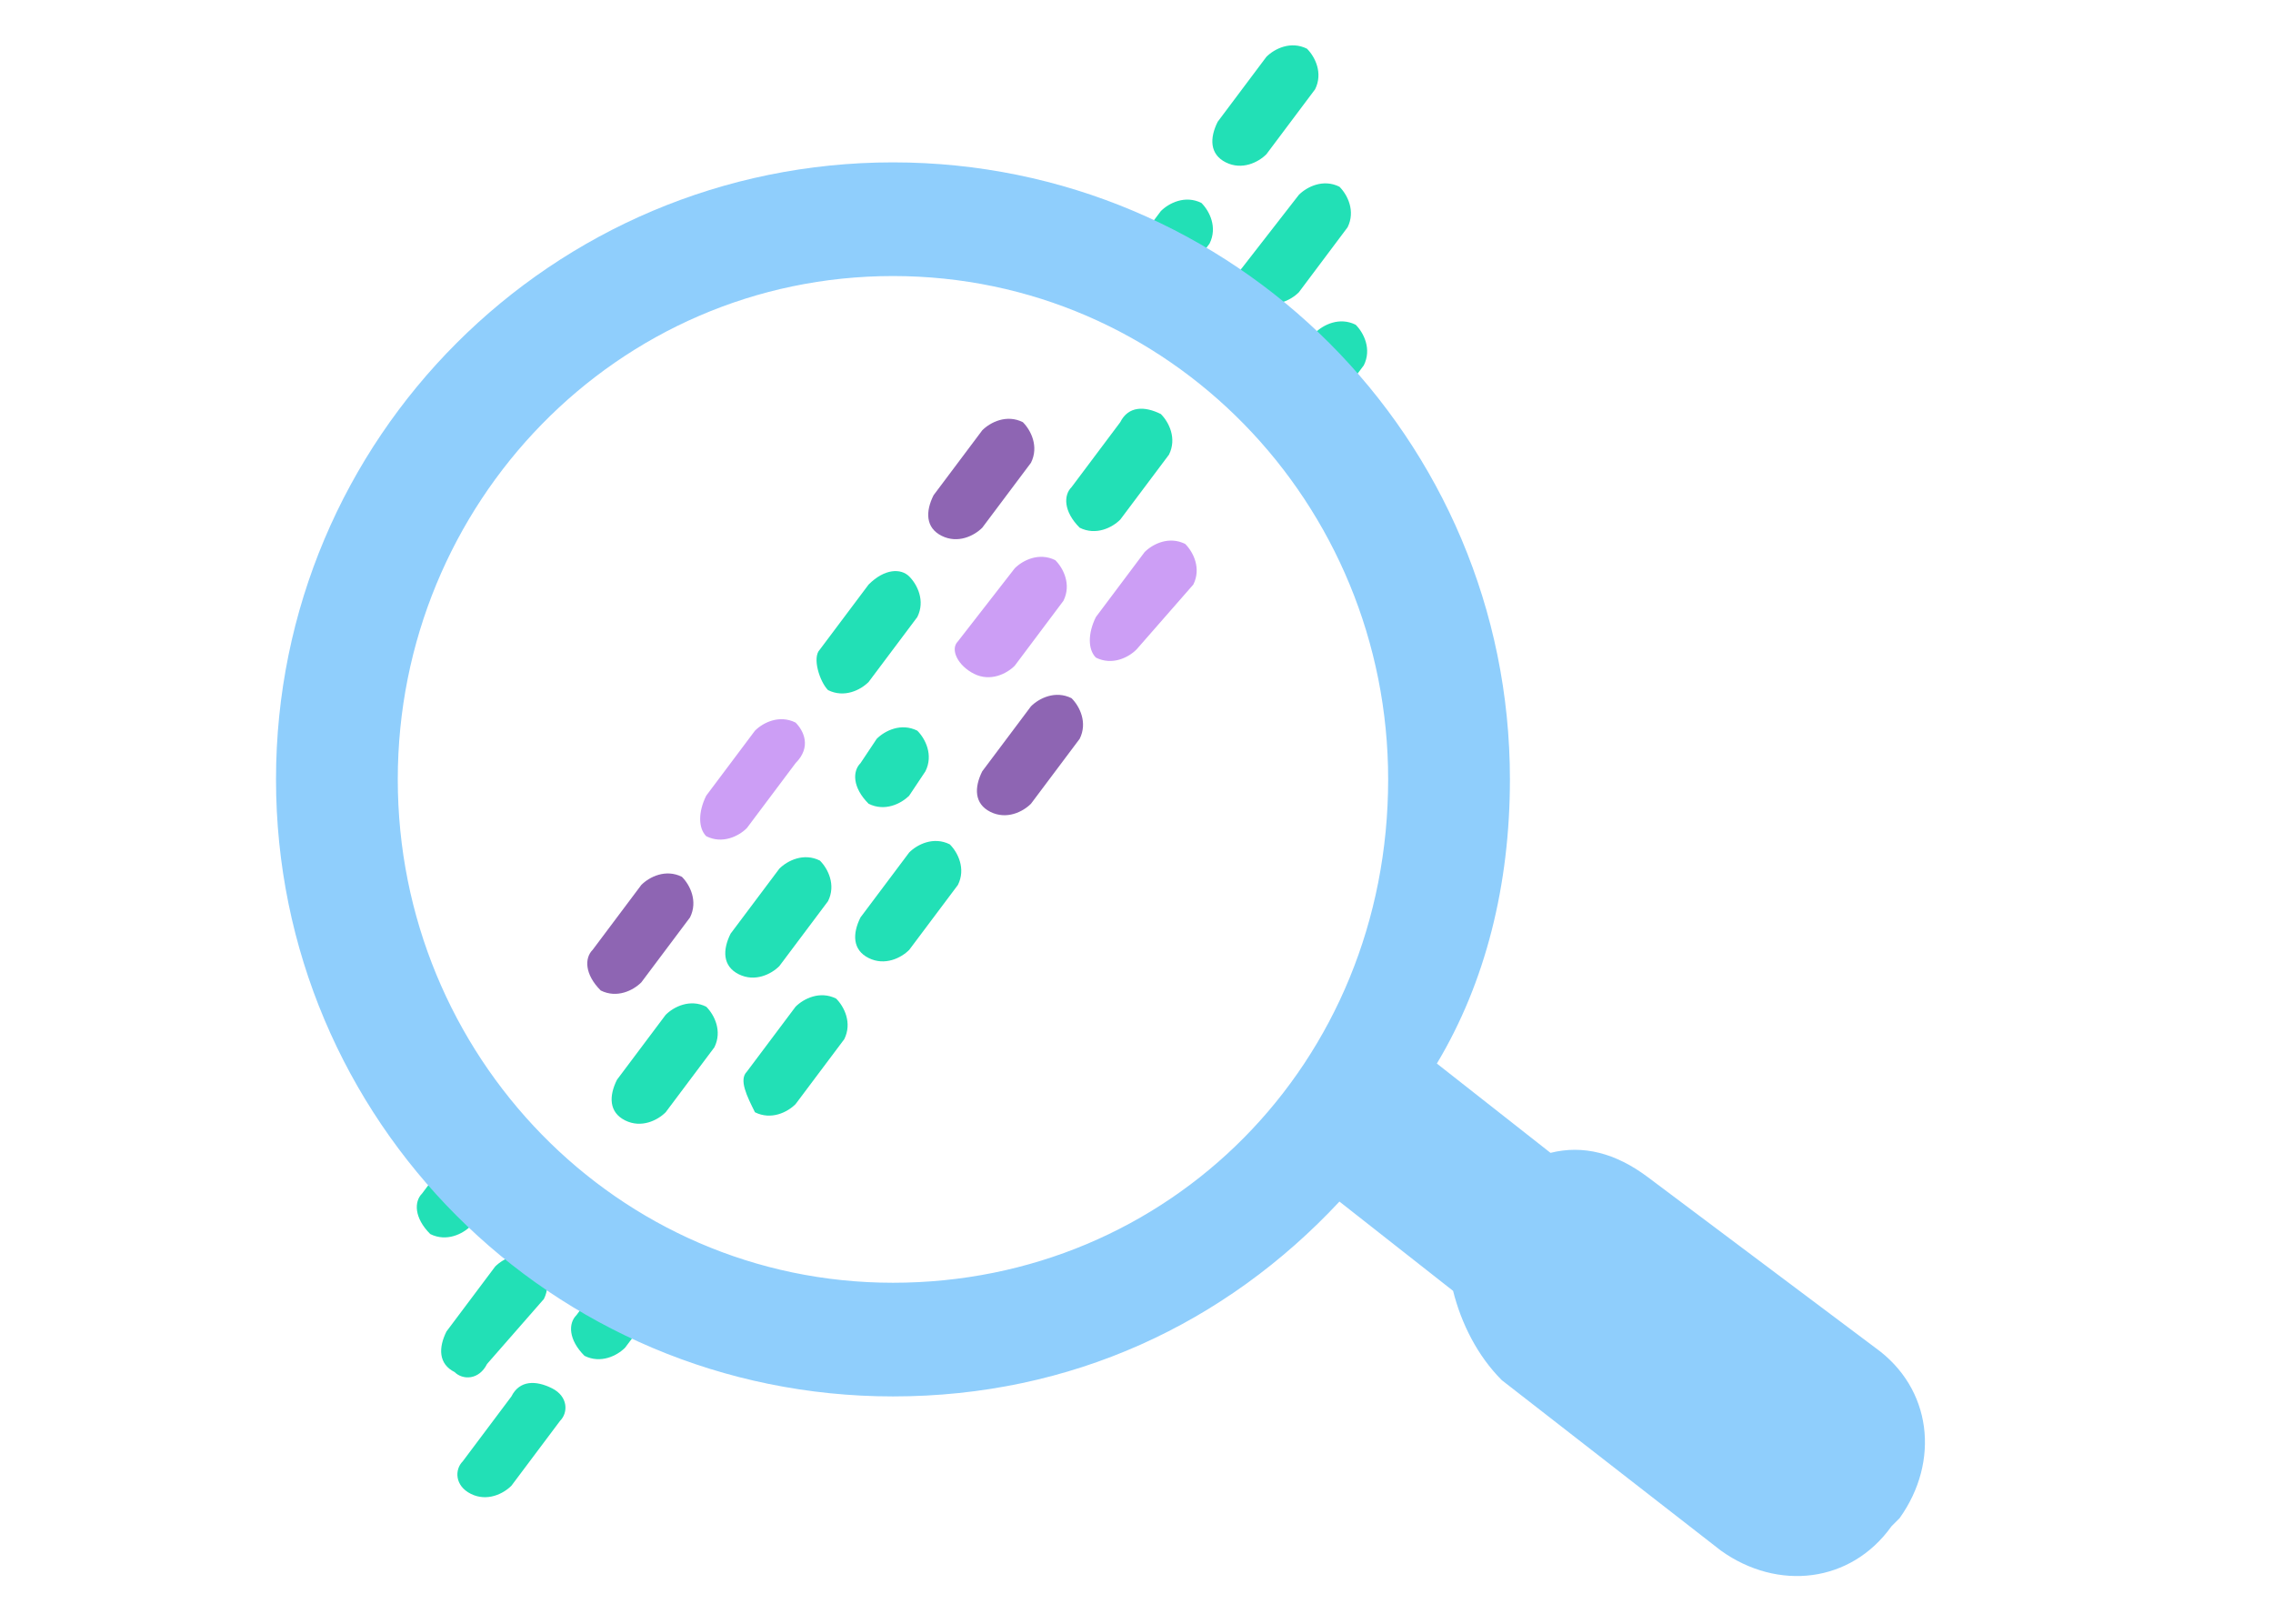 <?xml version="1.0" encoding="utf-8"?>
<!-- Generator: Adobe Illustrator 23.0.4, SVG Export Plug-In . SVG Version: 6.00 Build 0)  -->
<svg version="1.1" id="Layer_1" xmlns="http://www.w3.org/2000/svg" xmlns:xlink="http://www.w3.org/1999/xlink" x="0px" y="0px"
	 viewBox="0 0 28 20" style="enable-background:new 0 0 28 20;" xml:space="preserve">
<style type="text/css">
	.st0{fill-rule:evenodd;clip-rule:evenodd;fill:#22E0B6;}
	.st1{fill-rule:evenodd;clip-rule:evenodd;fill:#8FCEFC;}
	.st2{fill-rule:evenodd;clip-rule:evenodd;fill:#CC9EF5;}
	.st3{fill-rule:evenodd;clip-rule:evenodd;fill:#8E65B3;}
</style>
<path class="st0" d="M15.3,3.3L16,2.4c0.1-0.1,0.3-0.2,0.5-0.1l0,0c0.1,0.1,0.2,0.3,0.1,0.5l-0.6,0.8c-0.1,0.1-0.3,0.2-0.5,0.1l0,0
	C15.3,3.6,15.2,3.4,15.3,3.3"/>
<path class="st0" d="M15.6,4.9l0.6-0.8c0.1-0.1,0.3-0.2,0.5-0.1l0,0c0.1,0.1,0.2,0.3,0.1,0.5l-0.6,0.8c-0.1,0.1-0.3,0.2-0.5,0.1l0,0
	C15.5,5.3,15.5,5.1,15.6,4.9"/>
<path class="st0" d="M13.7,3.4l0.6-0.8c0.1-0.1,0.3-0.2,0.5-0.1l0,0c0.1,0.1,0.2,0.3,0.1,0.5l-0.6,0.8C14.1,4,13.9,4,13.7,3.9l0,0
	C13.6,3.8,13.5,3.5,13.7,3.4"/>
<path class="st0" d="M5.5,16.4l0.6-0.8c0.1-0.1,0.3-0.2,0.5-0.1l0,0c0.1,0.1,0.2,0.3,0.1,0.5L6,16.8C5.9,17,5.7,17,5.6,16.9l0,0
	C5.4,16.8,5.4,16.6,5.5,16.4"/>
<path class="st0" d="M5.7,18l0.6-0.8C6.4,17,6.6,17,6.8,17.1l0,0C7,17.2,7,17.4,6.9,17.5l-0.6,0.8c-0.1,0.1-0.3,0.2-0.5,0.1l0,0
	C5.6,18.3,5.6,18.1,5.7,18"/>
<path class="st0" d="M7.1,16.2l0.6-0.8c0.1-0.1,0.3-0.2,0.5-0.1l0,0c0.1,0.1,0.2,0.3,0.1,0.5l-0.6,0.8c-0.1,0.1-0.3,0.2-0.5,0.1l0,0
	C7,16.5,7,16.3,7.1,16.2"/>
<path class="st0" d="M5.2,14.7l0.6-0.8c0.1-0.1,0.3-0.2,0.5-0.1l0,0c0.1,0.1,0.2,0.3,0.1,0.5l-0.6,0.8c-0.1,0.1-0.3,0.2-0.5,0.1l0,0
	C5.1,15,5.1,14.8,5.2,14.7"/>
<title>icon--machine-learning--big</title>
<desc>Created with Sketch.</desc>
<path class="st1" d="M17.9,15.9l-1.4-1.1c-1.4,1.5-3.3,2.4-5.5,2.4c-4.2,0-7.6-3.4-7.6-7.6S6.8,2,11,2c4.2,0,7.6,3.4,7.6,7.6
	c0,1.3-0.3,2.5-0.9,3.5l1.4,1.1c0.4-0.1,0.8,0,1.2,0.3l2.8,2.1c0.7,0.5,0.8,1.4,0.3,2.1l-0.1,0.1c-0.5,0.7-1.4,0.8-2.1,0.3L18.5,17
	C18.2,16.7,18,16.3,17.9,15.9z M11,15.8c-3.4,0-6.1-2.8-6.1-6.2c0-3.4,2.7-6.2,6.1-6.2s6.1,2.8,6.1,6.2C17.1,13.1,14.4,15.8,11,15.8
	"/>
<path class="st0" d="M9,11.5l0.6-0.8c0.1-0.1,0.3-0.2,0.5-0.1l0,0c0.1,0.1,0.2,0.3,0.1,0.5l-0.6,0.8c-0.1,0.1-0.3,0.2-0.5,0.1l0,0
	C8.9,11.9,8.9,11.7,9,11.5"/>
<path class="st0" d="M7.6,13.3l0.6-0.8c0.1-0.1,0.3-0.2,0.5-0.1l0,0c0.1,0.1,0.2,0.3,0.1,0.5l-0.6,0.8c-0.1,0.1-0.3,0.2-0.5,0.1l0,0
	C7.5,13.7,7.5,13.5,7.6,13.3"/>
<path class="st0" d="M10.6,9.4l0.2-0.3c0.1-0.1,0.3-0.2,0.5-0.1l0,0c0.1,0.1,0.2,0.3,0.1,0.5l-0.2,0.3c-0.1,0.1-0.3,0.2-0.5,0.1l0,0
	C10.5,9.7,10.5,9.5,10.6,9.4"/>
<path class="st2" d="M11.8,7.9L12.5,7c0.1-0.1,0.3-0.2,0.5-0.1l0,0c0.1,0.1,0.2,0.3,0.1,0.5l-0.6,0.8c-0.1,0.1-0.3,0.2-0.5,0.1l0,0
	C11.8,8.2,11.7,8,11.8,7.9"/>
<path class="st0" d="M13.2,6l0.6-0.8C13.9,5,14.1,5,14.3,5.1l0,0c0.1,0.1,0.2,0.3,0.1,0.5l-0.6,0.8c-0.1,0.1-0.3,0.2-0.5,0.1l0,0
	C13.1,6.3,13.1,6.1,13.2,6"/>
<path class="st0" d="M9.2,13.2l0.6-0.8c0.1-0.1,0.3-0.2,0.5-0.1l0,0c0.1,0.1,0.2,0.3,0.1,0.5l-0.6,0.8c-0.1,0.1-0.3,0.2-0.5,0.1l0,0
	C9.2,13.5,9.1,13.3,9.2,13.2"/>
<path class="st0" d="M10.6,11.3l0.6-0.8c0.1-0.1,0.3-0.2,0.5-0.1l0,0c0.1,0.1,0.2,0.3,0.1,0.5l-0.6,0.8c-0.1,0.1-0.3,0.2-0.5,0.1
	l0,0C10.5,11.7,10.5,11.5,10.6,11.3"/>
<path class="st3" d="M12.1,9.5l0.6-0.8c0.1-0.1,0.3-0.2,0.5-0.1l0,0c0.1,0.1,0.2,0.3,0.1,0.5l-0.6,0.8c-0.1,0.1-0.3,0.2-0.5,0.1l0,0
	C12,9.9,12,9.7,12.1,9.5"/>
<path class="st2" d="M13.5,7.6l0.6-0.8c0.1-0.1,0.3-0.2,0.5-0.1l0,0c0.1,0.1,0.2,0.3,0.1,0.5L14,8c-0.1,0.1-0.3,0.2-0.5,0.1l0,0
	C13.4,8,13.4,7.8,13.5,7.6"/>
<path class="st3" d="M7.3,11.7l0.6-0.8c0.1-0.1,0.3-0.2,0.5-0.1l0,0c0.1,0.1,0.2,0.3,0.1,0.5l-0.6,0.8c-0.1,0.1-0.3,0.2-0.5,0.1l0,0
	C7.2,12,7.2,11.8,7.3,11.7"/>
<path class="st2" d="M8.7,9.8L9.3,9c0.1-0.1,0.3-0.2,0.5-0.1l0,0C9.9,9,10,9.2,9.8,9.4l-0.6,0.8c-0.1,0.1-0.3,0.2-0.5,0.1l0,0
	C8.6,10.2,8.6,10,8.7,9.8"/>
<path class="st0" d="M10.1,8l0.6-0.8C10.9,7,11.1,7,11.2,7.1l0,0c0.1,0.1,0.2,0.3,0.1,0.5l-0.6,0.8c-0.1,0.1-0.3,0.2-0.5,0.1l0,0
	C10.1,8.4,10,8.1,10.1,8"/>
<path class="st3" d="M11.5,6.1l0.6-0.8c0.1-0.1,0.3-0.2,0.5-0.1l0,0c0.1,0.1,0.2,0.3,0.1,0.5l-0.6,0.8c-0.1,0.1-0.3,0.2-0.5,0.1l0,0
	C11.4,6.5,11.4,6.3,11.5,6.1"/>
<path class="st0" d="M15,1.5l0.6-0.8c0.1-0.1,0.3-0.2,0.5-0.1l0,0c0.1,0.1,0.2,0.3,0.1,0.5l-0.6,0.8c-0.1,0.1-0.3,0.2-0.5,0.1l0,0
	C14.9,1.9,14.9,1.7,15,1.5"/>
</svg>
